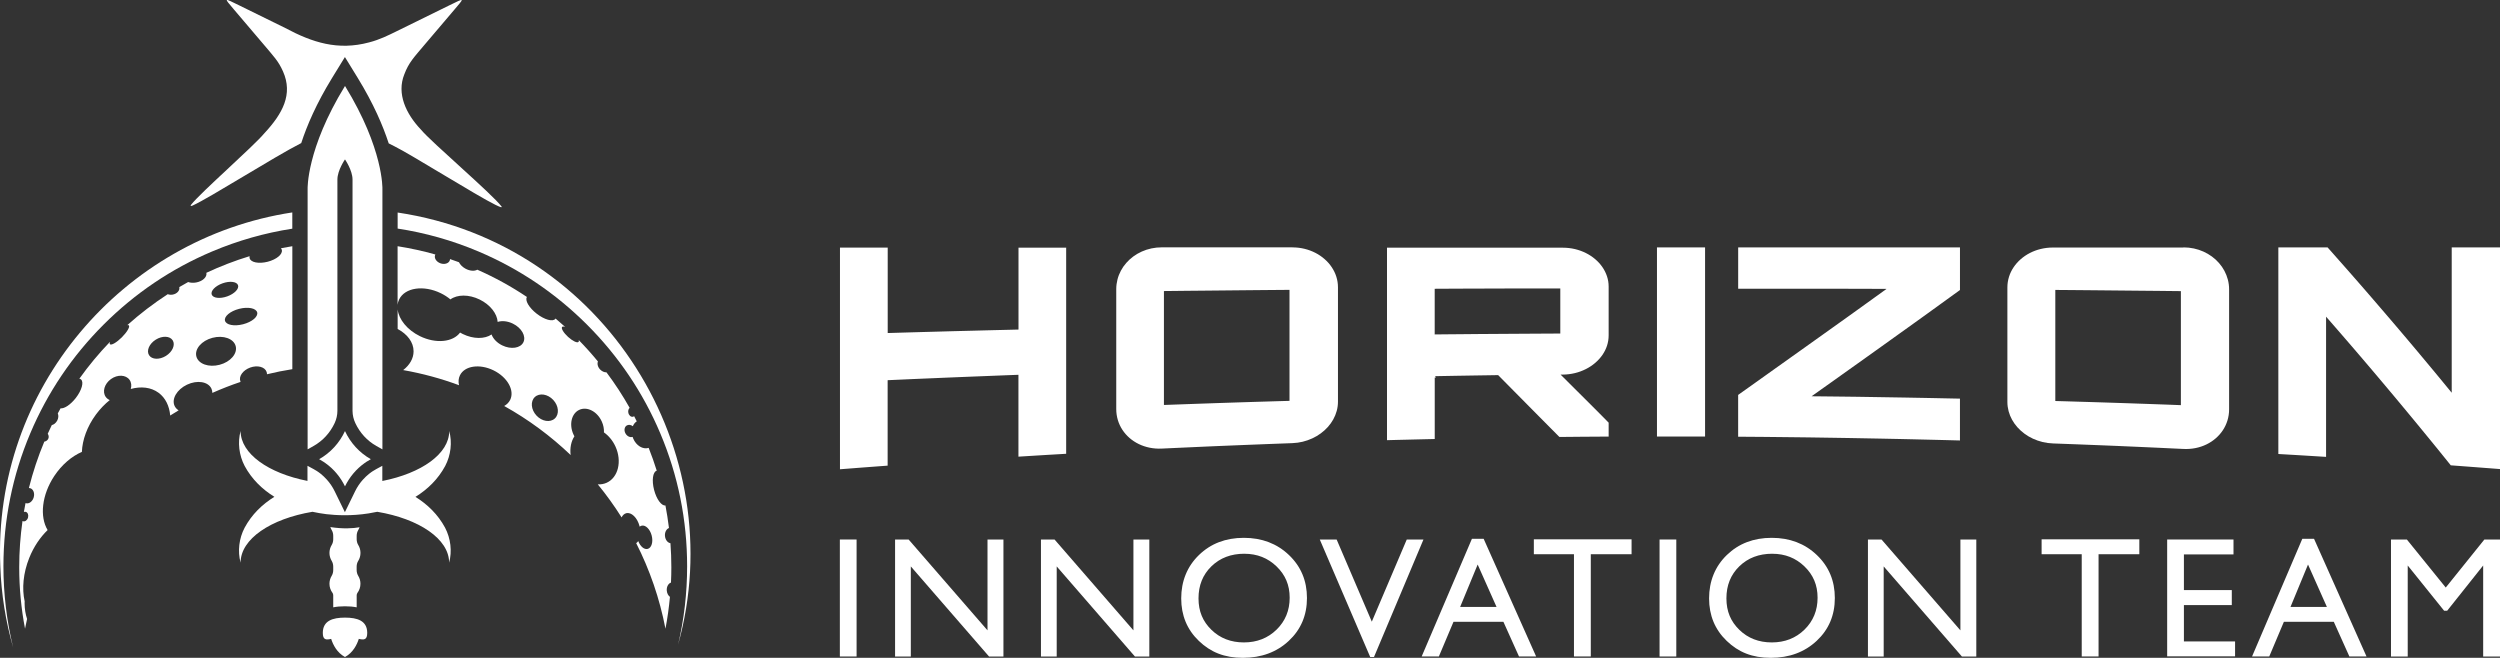 <?xml version="1.0" encoding="UTF-8"?><svg id="Layer_2" xmlns="http://www.w3.org/2000/svg" viewBox="0 0 808.15 212.65"><rect x="0" y="0" width="808.15" height="212.65" fill="#333333" stroke="none"/><g id="Exports"><g id="logo_-_combomark_-_Horizon_-_hoz_stack"><g id="sword"><g id="moon"><path d="M128.54,68.89v5c8.97,1.37,17.7,3.84,26.12,7.4,13.15,5.56,24.96,13.53,35.11,23.67,10.14,10.14,18.11,21.95,23.67,35.11,5.76,13.62,8.68,28.08,8.68,42.99,0,8.62-.98,17.08-2.92,25.32,17.4-62.38-23.38-129.58-90.66-139.68v.18Z" style="fill:#fff;"/><path d="M.1,183.06c.31,9.04,1.74,17.81,4.14,26.2-2.07-8.52-3.13-17.28-3.13-26.2,0-14.91,2.92-29.37,8.68-42.99,5.56-13.15,13.53-24.97,23.67-35.11,10.14-10.14,21.95-18.11,35.11-23.67,8.35-3.53,17.03-5.99,25.92-7.37v-5.25C39.58,77.03-2.33,125.91.1,183.06Z" style="fill:#fff;"/><path d="M216.9,188.33c.08-1.64.12-3.3.12-4.96,0-2.61-.1-5.2-.29-7.77-.9-.14-1.66-1.1-1.77-2.33-.11-1.2.45-2.27,1.29-2.59-.3-2.46-.68-4.89-1.14-7.29-1.27.19-2.89-2.01-3.67-5.03-.8-3.09-.41-5.86.86-6.21-.78-2.5-1.65-4.96-2.61-7.37-1.85.6-4.05-.72-5.01-3.05-.07-.17-.13-.33-.18-.5-.76.25-1.71-.15-2.24-1.01-.61-.98-.46-2.18.33-2.67.59-.37,1.36-.25,1.98.23.27-.66.7-1.22,1.27-1.58-.28-.56-.56-1.12-.85-1.67-.12.1-.26.16-.41.19-.65.12-1.31-.47-1.47-1.33-.12-.63.06-1.22.43-1.55-2.25-4-4.75-7.83-7.49-11.48-.66.02-1.41-.28-2.01-.88-.79-.79-1.06-1.86-.75-2.63-1.97-2.4-4.04-4.71-6.21-6.93.07.26.07.47-.05.6-.41.45-1.93-.28-3.39-1.61-1.47-1.34-2.33-2.78-1.92-3.23.17-.18.53-.16.99.01-1.02-.93-2.07-1.84-3.12-2.73-.02.03-.04.07-.06.1-.81,1.05-3.52.3-6.05-1.67-2.48-1.93-3.86-4.32-3.14-5.39-5.05-3.39-10.42-6.34-16.04-8.82-.91.54-2.43.44-3.86-.35-.98-.54-1.7-1.3-2.07-2.06-.96-.35-1.92-.69-2.88-1.02,0,.14-.03.28-.08.41-.35,1-1.71,1.43-3.02.96-1.31-.47-2.09-1.65-1.74-2.65.03-.07.07-.13.1-.2-3.98-1.13-8.06-2.02-12.22-2.68v18.94c.07-.6.23-1.18.5-1.74,1.87-3.83,7.91-4.72,13.48-2,1.15.56,2.19,1.24,3.1,1.99,2.18-1.6,5.92-1.68,9.44.04,3.44,1.68,5.66,4.58,5.83,7.24,1.37-.45,3.18-.29,4.91.55,2.83,1.38,4.35,4.07,3.41,6.02-.95,1.94-4.01,2.4-6.84,1.02-1.73-.84-2.96-2.18-3.45-3.53-2.2,1.5-5.85,1.54-9.29-.14-.31-.15-.61-.31-.89-.48-2.29,3.11-7.82,3.69-12.97,1.17-4.12-2.01-6.83-5.43-7.21-8.63v6.3c3.13,1.67,5.15,4.28,5.15,7.22,0,2.33-1.27,4.45-3.36,6.07,6.22,1.1,12.26,2.74,18.05,4.89-.26-1.12-.18-2.22.3-3.2,1.5-3.08,6.36-3.8,10.84-1.61,4.48,2.19,6.9,6.46,5.4,9.54-.42.85-1.09,1.51-1.94,1.99,7.83,4.36,15.05,9.71,21.48,15.85-.28-2.27.16-4.43,1.22-6.05-.11-.2-.22-.42-.32-.63-1.47-3.23-.61-6.79,1.92-7.94,2.53-1.15,5.77.54,7.24,3.77.54,1.18.76,2.4.71,3.54,1.51,1.06,2.83,2.62,3.72,4.56,2.17,4.77.9,10.01-2.84,11.71-.91.41-1.88.57-2.87.52,2.78,3.39,5.35,6.96,7.69,10.68.34-.69.84-1.18,1.48-1.35,1.67-.44,3.61,1.44,4.33,4.19.02.06.03.11.04.17.18-.16.38-.27.61-.33,1.25-.33,2.71,1.08,3.26,3.15.55,2.07-.02,4.02-1.28,4.35-1.12.3-2.41-.81-3.06-2.53-.19.28-.41.51-.66.68,4.37,8.6,7.59,17.89,9.46,27.65.65-3.38,1.13-6.81,1.45-10.29-.55-.41-.95-1.14-1.02-2.01-.11-1.23.48-2.31,1.35-2.61ZM179.36,135.27c-1.5,1.4-4.16.98-5.94-.94-1.78-1.91-2.01-4.6-.52-5.99s4.16-.98,5.94.94c1.78,1.91,2.01,4.6.52,5.99Z" style="fill:#fff;"/><path d="M90.84,80.27c.12.15.22.32.26.51.35,1.38-1.69,3.09-4.56,3.83-2.88.74-5.49.23-5.85-1.15-.05-.21-.05-.43,0-.65-4.82,1.47-9.49,3.27-13.99,5.38,0,.02.01.04.02.06.25,1.3-1.22,2.67-3.28,3.06-.96.18-1.89.12-2.62-.14-.97.53-1.92,1.08-2.87,1.64,0,.03.02.05.02.07.2,1.04-.75,2.09-2.12,2.35-.59.11-1.15.05-1.62-.13-4.62,3-9,6.35-13.08,10.01.22-.04.4-.03.5.07.44.44-.57,2.16-2.25,3.85-1.68,1.68-3.41,2.69-3.85,2.25-.14-.14-.12-.42,0-.78-3.58,3.72-6.89,7.7-9.9,11.92.19.03.36.1.5.21,1.05.81.3,3.52-1.67,6.05-1.68,2.15-3.69,3.47-4.9,3.32-.31.54-.61,1.09-.9,1.64.29.66.24,1.56-.21,2.37-.42.75-1.07,1.26-1.73,1.41-.45.93-.89,1.86-1.31,2.8.3.45.41.99.22,1.5-.21.57-.73.95-1.33,1.05-2.02,4.82-3.69,9.83-4.98,14.99.13,0,.27.02.4.05,1.02.29,1.54,1.61,1.16,2.95s-1.51,2.2-2.53,1.91c-.04-.01-.08-.04-.12-.05-.19.96-.37,1.92-.53,2.88.2-.07.41-.1.61-.04.64.18.96,1.01.73,1.85-.24.84-.95,1.38-1.58,1.2-.07-.02-.14-.05-.21-.09-.69,4.88-1.06,9.87-1.06,14.94,0,6.79.65,13.44,1.88,19.87.2-1.06.43-2.1.66-3.15-.51-1.55-.8-3.27-.8-5.11,0-.19.01-.38.02-.57-.91-4.13-.49-9.14,1.49-14.07,1.45-3.61,3.54-6.67,5.93-8.98-2.6-4.32-1.91-11.33,2.15-17.47,2.45-3.69,5.66-6.39,8.93-7.8.15-3.86,1.67-8.19,4.55-12.09,1.34-1.81,2.85-3.37,4.46-4.66-.51-.22-.96-.55-1.29-1.01-1.2-1.66-.45-4.25,1.67-5.78,2.12-1.53,4.81-1.42,6.01.24.6.84.71,1.91.4,2.96,3.32-.91,6.53-.58,8.99,1.23,2.24,1.65,3.48,4.28,3.76,7.35.9-.57,1.81-1.12,2.72-1.67-.56-.35-1.01-.82-1.29-1.4-1.07-2.25.72-5.34,4-6.9,3.28-1.56,6.81-1,7.88,1.25.21.44.31.92.31,1.41,2.97-1.32,6.02-2.51,9.14-3.56-.03-.07-.06-.13-.09-.2-.58-1.61.86-3.6,3.2-4.44,2.35-.84,4.72-.22,5.29,1.4.09.25.13.51.12.77,2.69-.66,5.43-1.2,8.2-1.64v-39.75c-1.22.2-2.44.41-3.65.65ZM53.65,115.04c-2.11,1.32-4.56,1.22-5.47-.23-.91-1.45.07-3.7,2.18-5.02,2.11-1.32,4.56-1.22,5.47.23.91,1.45-.07,3.7-2.18,5.02ZM71.93,91.59c2.35-.84,4.59-.57,5.01.59.42,1.17-1.15,2.79-3.49,3.63-2.35.84-4.59.57-5.01-.59-.42-1.17,1.15-2.8,3.49-3.63ZM70.99,117.92c-3.51.93-6.87-.27-7.51-2.68-.64-2.41,1.69-5.12,5.2-6.04,3.51-.93,6.87.27,7.51,2.68s-1.69,5.12-5.2,6.04ZM78.58,104.82c-2.88.74-5.49.23-5.85-1.15-.35-1.38,1.69-3.09,4.56-3.83,2.88-.74,5.49-.23,5.85,1.15.35,1.38-1.69,3.09-4.56,3.83Z" style="fill:#fff;"/></g><path id="star" d="M162.17,66.8c-3.17-4.2-22.79-20.87-26.14-24.95-4.82-5.08-7.84-11.58-5.34-17.8,1.44-3.85,3.2-5.59,6.55-9.58,3.11-3.65,6.5-7.65,9.56-11.25,1.53-1.8,2.54-2.94,2.44-3.17-.08-.27-1.46.44-3.87,1.62-4.63,2.27-12.63,6.21-17.03,8.37-2.95,1.45-5.63,2.79-9.01,3.66-10.09,2.72-18.36.04-27.12-4.65-4.89-2.41-10.34-5.08-15.14-7.44-2.18-1.07-3.5-1.73-3.72-1.6-.26.12.66,1.16,2.16,2.93,3.09,3.63,6.56,7.72,9.71,11.42,3.17,3.79,4.76,5.32,6.27,8.74,3.27,7.37-.12,13.61-6.01,19.96-3.65,4.37-20.39,18.95-23.7,23.11-.32.49-.1.5.45.29,5.67-2.56,26.21-15.66,35.15-20.21,1.86-5.7,4.91-12.81,9.95-21.02l4.17-6.79,4.17,6.79c5.07,8.26,8.13,15.41,9.99,21.12.6.29,1.2.59,1.78.9,5.35,2.63,26.72,16.03,32.67,18.94,1.56.75,2.24,1.03,2.05.59Z" style="fill:#fff;"/><path id="straight_blade" d="M111.52,27.8c-12.52,20.4-12.08,33.29-12.08,33.29v84.17l1.91-1.08c3-1.69,5.36-4.26,6.84-7.44.58-1.25.88-2.6.88-3.99V58.04c0-3,2.45-6.51,2.45-6.51,0,0,2.44,3.51,2.44,6.51v74.82c.02,1.34.32,2.66.89,3.88.74,1.59,1.7,3.03,2.85,4.28,1.15,1.25,2.49,2.32,3.99,3.16l1.93,1.09V61.1s.44-12.9-12.08-33.29Z" style="fill:#fff;"/><path id="grip" d="M115.8,181.32c.46-.75.73-1.63.73-2.58s-.26-1.82-.73-2.58c-.32-.52-.5-1.18-.5-1.85v-1.09c0-.68.18-1.34.5-1.86.18-.29.31-.6.43-.92-2.17.38-5.32.58-9.45-.06.12.34.27.67.45.98.32.52.49,1.18.49,1.86v1.09c0,.67-.17,1.33-.49,1.85-.46.75-.73,1.64-.73,2.58s.27,1.83.73,2.58c.32.53.49,1.18.49,1.86v1.09c0,.67-.17,1.33-.49,1.86-.46.75-.73,1.63-.73,2.58,0,1.1.37,2.12.98,2.94.17.21.24.51.24.82v3.86c1.11-.23,2.36-.34,3.79-.34s2.68.11,3.79.34v-3.86c0-.31.09-.61.25-.82.61-.83.97-1.84.97-2.94,0-.95-.26-1.83-.73-2.58-.32-.53-.5-1.18-.5-1.86v-1.09c0-.67.18-1.33.5-1.86Z" style="fill:#fff;"/><path id="hilt" d="M134.3,160.62c3.91-2.42,7.3-5.69,9.61-9.98,1.83-3.48,2.31-7.61,1.31-11.31,0,7.37-8.99,13.66-21.63,16.15v-4.9l-1.78.96-.2.11c-.4.22-.79.45-1.14.68-.11.07-.22.15-.33.22-.07.05-.13.09-.2.14-.24.17-.47.35-.7.53-.66.54-1.28,1.13-1.86,1.77,0,0,0,0-.01,0-1.02,1.13-1.9,2.42-2.58,3.82l-3.3,6.76-3.3-6.76c-.68-1.4-1.56-2.69-2.58-3.82,0,0,0,0-.01,0-.58-.64-1.19-1.24-1.86-1.78-.23-.18-.46-.36-.7-.53-.03-.02-.06-.04-.09-.06-.14-.1-.29-.2-.44-.3-.06-.04-.13-.08-.19-.12-.31-.2-.62-.39-.95-.56l-1.98-1.07v4.89c-12.63-2.49-21.61-8.78-21.62-16.15-1,3.7-.51,7.83,1.31,11.31,2.31,4.29,5.7,7.55,9.61,9.98-3.91,2.42-7.3,5.69-9.61,9.98-1.83,3.48-2.31,7.61-1.31,11.31,0-7.68,9.76-14.19,23.23-16.45,1.51.33,3.02.58,4.5.77,3.15.37,8.1.63,13.66-.25.93-.15,1.85-.32,2.79-.52,13.48,2.26,23.23,8.77,23.23,16.45,1-3.7.51-7.83-1.31-11.31-2.31-4.29-5.7-7.55-9.61-9.98Z" style="fill:#fff;"/><path id="Star_Core" d="M105.2,149.71c2.68,1.9,4.84,4.48,6.32,7.51,1.48-3.03,3.65-5.61,6.32-7.51.2-.14.4-.28.61-.42.46-.3.94-.58,1.43-.85-3.65-2.06-6.57-5.23-8.36-9.09-1.79,3.86-4.71,7.04-8.36,9.09.49.26.96.55,1.41.84.22.15.43.29.63.43Z" style="fill:#fff;"/><path id="pommel" d="M107.05,206.52c.61,1.91,1.87,4.46,4.47,5.87,2.59-1.41,3.86-3.96,4.47-5.87,1.65.39,2.72.36,2.72-1.92,0-3.97-3.22-4.95-7.18-4.95s-7.18.98-7.18,4.95c0,2.28,1.06,2.31,2.72,1.92Z" style="fill:#fff;"/></g><g id="txt_-_horizon"><path d="M344.65,79.97c0,1.4,0,2.77,0,4.11,0,1.33,0,2.64,0,3.91,0,1.27,0,2.51,0,3.73,0,1.22,0,2.41,0,3.58,0,1.17,0,2.32,0,3.45,0,1.13,0,2.25,0,3.35s0,2.19,0,3.27c0,1.08,0,2.14,0,3.21,0,1.06,0,2.12,0,3.17,0,1.05,0,2.11,0,3.16,0,1.05,0,2.11,0,3.17,0,1.06,0,2.13,0,3.21,0,1.08,0,2.16,0,3.27,0,1.1,0,2.22,0,3.35,0,1.13,0,2.28,0,3.45,0,1.17,0,2.36,0,3.58,0,1.22,0,2.46,0,3.73,0,1.27,0,2.57,0,3.91s0,2.7,0,4.11c-1.23.07-2.34.13-3.38.2s-2,.12-2.94.17c-.94.06-1.85.11-2.79.17-.94.06-1.9.11-2.94.18-1.04.06-2.15.13-3.38.21,0-1.32,0-2.57,0-3.74,0-1.18,0-2.3,0-3.37,0-1.08,0-2.11,0-3.12,0-1.01,0-2.01,0-3,0-.99,0-1.99,0-3,0-1.01,0-2.05,0-3.12,0-1.08,0-2.19,0-3.37,0-1.18,0-2.42,0-3.74-1.41.05-2.76.1-4.06.15-1.3.05-2.55.1-3.77.15s-2.39.09-3.53.14c-1.14.05-2.26.09-3.36.13-1.1.04-2.17.09-3.24.13s-2.12.09-3.18.13c-1.06.04-2.11.09-3.18.13-1.07.04-2.14.09-3.24.14s-2.21.09-3.36.14c-1.14.05-2.32.1-3.53.15-1.21.05-2.47.11-3.77.17-1.3.06-2.65.12-4.06.18,0,1.38,0,2.67,0,3.9,0,1.23,0,2.39,0,3.52s0,2.2,0,3.26c0,1.06,0,2.09,0,3.13,0,1.04,0,2.07,0,3.13,0,1.06,0,2.14,0,3.26s0,2.29,0,3.52,0,2.52,0,3.9c-1.23.09-2.34.17-3.38.25s-2,.15-2.93.22c-.94.07-1.85.14-2.79.21s-1.9.15-2.93.23c-1.04.08-2.14.17-3.38.26v-12.03c0-1.25,0-2.48,0-3.68v-40.24c0-1.2,0-2.43,0-3.68v-12.03h15.43c0,1.38,0,2.67,0,3.9s0,2.39,0,3.52c0,1.12,0,2.2,0,3.26s0,2.09,0,3.13c0,1.04,0,2.07,0,3.13s0,2.14,0,3.26,0,2.29,0,3.52c0,1.23,0,2.52,0,3.9,1.41-.04,2.76-.08,4.06-.12,1.3-.04,2.55-.07,3.77-.11,1.21-.03,2.39-.07,3.53-.1,1.15-.03,2.26-.06,3.36-.09,1.1-.03,2.17-.06,3.24-.09,1.07-.03,2.12-.06,3.18-.09,1.06-.03,2.11-.06,3.18-.08,1.07-.03,2.14-.06,3.24-.08,1.1-.03,2.21-.06,3.36-.09s2.32-.06,3.53-.09c1.21-.03,2.47-.06,3.77-.09,1.3-.03,2.65-.07,4.06-.1,0-1.32,0-2.57,0-3.74,0-1.18,0-2.3,0-3.37s0-2.11,0-3.12c0-1.01,0-2.01,0-3,0-.99,0-1.99,0-3,0-1.01,0-2.05,0-3.12,0-1.08,0-2.19,0-3.37,0-1.18,0-2.42,0-3.74h15.43Z" style="fill:#fff;"/><path d="M417.8,79.97c1.34,0,2.65.16,3.89.46,1.24.3,2.42.74,3.51,1.3,1.09.56,2.09,1.24,2.98,2.02s1.67,1.65,2.31,2.61c.64.96,1.15,1.99,1.49,3.08.35,1.09.53,2.25.53,3.44,0,1.34,0,2.63,0,3.86,0,1.23,0,2.42,0,3.56,0,1.14,0,2.25,0,3.33,0,1.08,0,2.13,0,3.16,0,1.03,0,2.05,0,3.06,0,1.01,0,2.02,0,3.03,0,1.01,0,2.03,0,3.06,0,1.03,0,2.08,0,3.16,0,1.08,0,2.18,0,3.33,0,1.14,0,2.33,0,3.56,0,1.23,0,2.52,0,3.86,0,1.02-.14,2.02-.4,2.98-.26.96-.64,1.88-1.12,2.75-.48.87-1.07,1.69-1.75,2.45s-1.45,1.45-2.29,2.07c-.84.62-1.76,1.16-2.74,1.61-.98.45-2.01.82-3.09,1.08-1.08.26-2.2.42-3.36.46-1.41.05-2.76.1-4.05.15-1.3.05-2.55.09-3.76.14-1.21.05-2.38.09-3.53.14-1.14.04-2.26.09-3.35.13-1.09.04-2.17.09-3.23.13-1.06.04-2.12.09-3.18.13s-2.11.09-3.18.13c-1.06.05-2.14.09-3.23.14-1.09.05-2.21.1-3.35.15-1.14.05-2.32.1-3.53.16-1.21.06-2.46.11-3.76.17-1.3.06-2.65.12-4.05.19-1.36.07-2.68-.04-3.92-.29s-2.43-.65-3.52-1.18c-1.09-.53-2.09-1.19-2.98-1.96-.89-.77-1.66-1.65-2.3-2.62-.64-.97-1.14-2.03-1.48-3.16-.34-1.13-.52-2.33-.52-3.58,0-1.41,0-2.75,0-4.05,0-1.29,0-2.53,0-3.73,0-1.2,0-2.36,0-3.49,0-1.13,0-2.23,0-3.31,0-1.08,0-2.15,0-3.21,0-1.06,0-2.11,0-3.17s0-2.13,0-3.21c0-1.08,0-2.18,0-3.31,0-1.13,0-2.29,0-3.49,0-1.2,0-2.44,0-3.73s0-2.64,0-4.05c0-1.07.14-2.11.39-3.11.25-1,.63-1.96,1.11-2.86.48-.9,1.06-1.74,1.74-2.51.67-.77,1.44-1.47,2.28-2.09.84-.62,1.76-1.15,2.74-1.59.98-.44,2.02-.78,3.1-1.01,1.09-.23,2.22-.35,3.39-.35h42.2ZM376.24,130.91c1.35-.05,2.65-.1,3.9-.14,1.25-.05,2.45-.09,3.62-.13,1.17-.04,2.29-.08,3.39-.12,1.1-.04,2.17-.08,3.22-.11,1.05-.04,2.09-.07,3.11-.11,1.02-.03,2.04-.07,3.06-.1s2.03-.07,3.06-.1c1.02-.03,2.06-.07,3.11-.1,1.05-.03,2.12-.07,3.22-.1,1.1-.03,2.23-.07,3.39-.1,1.17-.03,2.37-.07,3.62-.11,1.25-.04,2.55-.07,3.9-.11,0-1.44,0-2.8,0-4.11,0-1.31,0-2.55,0-3.76,0-1.21,0-2.37,0-3.5,0-1.13,0-2.24,0-3.33,0-1.09,0-2.17,0-3.24,0-1.08,0-2.15,0-3.24,0-1.09,0-2.2,0-3.33,0-1.13,0-2.3,0-3.5s0-2.45,0-3.76c0-1.31,0-2.67,0-4.11-1.35.01-2.65.02-3.9.03-1.25.01-2.45.02-3.62.03-1.17,0-2.29.02-3.39.03-1.1,0-2.17.02-3.22.03-1.05,0-2.09.02-3.11.03-1.02,0-2.04.02-3.06.03s-2.03.02-3.05.03-2.06.02-3.11.03-2.12.02-3.22.03c-1.1.01-2.23.02-3.39.03-1.17.01-2.37.02-3.62.04-1.25.01-2.55.03-3.9.04,0,1.34,0,2.62,0,3.85,0,1.23,0,2.41,0,3.55s0,2.24,0,3.32c0,1.07,0,2.12,0,3.15,0,1.03,0,2.04,0,3.05,0,1.01,0,2.01,0,3.02,0,1.01,0,2.02,0,3.05,0,1.03,0,2.08,0,3.15,0,1.07,0,2.18,0,3.32,0,1.14,0,2.32,0,3.55,0,1.23,0,2.51,0,3.85Z" style="fill:#fff;"/><path d="M520.01,108.44c0,1.15-.19,2.26-.53,3.32s-.86,2.07-1.5,3c-.65.93-1.43,1.79-2.33,2.56s-1.91,1.44-3.01,1.99c-1.1.56-2.29,1-3.54,1.3-1.25.3-2.57.47-3.93.48-.28,0-.42,0-.7,0,.73.72,1.46,1.46,2.2,2.19.74.74,1.48,1.48,2.23,2.22.75.74,1.5,1.49,2.25,2.24.75.75,1.5,1.5,2.25,2.24.75.75,1.49,1.5,2.24,2.24.74.74,1.48,1.48,2.21,2.22.73.74,1.45,1.47,2.16,2.19,0,.9,0,1.58,0,2.25,0,.68,0,1.35,0,2.25-1.27,0-2.42.01-3.49.02-1.07,0-2.07.01-3.03.02s-1.91.02-2.88.02c-.97,0-1.96.02-3.03.03-1.07,0-2.22.02-3.49.03-.99-1-1.92-1.93-2.8-2.82-.88-.89-1.72-1.73-2.52-2.54-.8-.81-1.58-1.59-2.34-2.36-.76-.77-1.5-1.51-2.24-2.26-.74-.75-1.49-1.5-2.24-2.27-.76-.77-1.53-1.55-2.34-2.36-.8-.81-1.64-1.66-2.52-2.55-.88-.89-1.81-1.83-2.8-2.83-1.37.02-2.62.04-3.8.06-1.18.02-2.28.04-3.34.05-1.06.02-2.09.03-3.11.05-1.03.02-2.05.04-3.11.05-1.06.02-2.17.04-3.34.06-1.18.02-2.43.05-3.8.07.2,0,.3.17.3.51,0,0-.2,0-.3-.08,0,1.33,0,2.54,0,3.68,0,1.14,0,2.21,0,3.24,0,1.03,0,2.02,0,3.02,0,.99,0,1.99,0,3.02,0,1.03,0,2.1,0,3.24,0,1.14,0,2.36,0,3.68-1.23.03-2.35.05-3.38.08-1.04.02-2,.05-2.94.07s-1.85.04-2.79.07c-.94.02-1.9.05-2.94.07-1.04.03-2.15.06-3.38.09,0-1.38,0-2.73,0-4.04,0-1.31,0-2.59,0-3.83,0-1.25,0-2.46,0-3.65,0-1.19,0-2.36,0-3.5,0-1.14,0-2.27,0-3.37,0-1.11,0-2.19,0-3.27,0-1.08,0-2.14,0-3.19,0-1.05,0-2.1,0-3.14,0-1.04,0-2.08,0-3.12,0-1.04,0-2.08,0-3.12,0-1.04,0-2.09,0-3.14,0-1.05,0-2.12,0-3.19,0-1.08,0-2.16,0-3.27,0-1.11,0-2.23,0-3.37,0-1.14,0-2.31,0-3.5,0-1.19,0-2.41,0-3.65,0-1.25,0-2.52,0-3.83,0-1.31,0-2.66,0-4.04,1.42,0,2.8,0,4.14,0h3.9c1.27,0,2.5,0,3.7,0h10.24c1.09,0,2.16,0,3.24,0h9.64c1.09,0,2.19,0,3.3,0h14.54c1.34,0,2.71,0,4.13,0,1.36,0,2.68.16,3.93.45,1.25.3,2.44.73,3.54,1.28,1.1.55,2.11,1.22,3,1.98.9.76,1.68,1.62,2.32,2.55.64.93,1.15,1.94,1.5,3s.53,2.17.53,3.32c0,1.26,0,2.4,0,3.46,0,1.06,0,2.05,0,3.01,0,.96,0,1.9,0,2.86,0,.96,0,1.95,0,3.01,0,1.06,0,2.2,0,3.46ZM463.76,108.11c1.35-.01,2.65-.03,3.9-.04,1.25-.01,2.45-.02,3.62-.03,1.17-.01,2.29-.02,3.39-.03,1.1,0,2.17-.02,3.23-.03,1.05,0,2.09-.02,3.11-.02,1.02,0,2.04-.02,3.06-.02,1.02,0,2.03-.01,3.06-.02,1.02,0,2.06-.01,3.11-.02,1.05,0,2.12-.01,3.23-.02,1.1,0,2.23-.01,3.39-.02,1.17,0,2.37-.01,3.62-.02,1.25,0,2.55-.01,3.9-.02,0-1.46,0-2.73,0-3.91s0-2.27,0-3.37,0-2.18,0-3.37c0-1.18,0-2.46,0-3.91-1.35,0-2.65,0-3.9,0-1.25,0-2.45,0-3.62,0-1.17,0-2.29,0-3.39,0-1.1,0-2.17,0-3.22,0-1.05,0-2.09,0-3.11,0-1.02,0-2.04,0-3.06.01s-2.03,0-3.06.01-2.06,0-3.11.01c-1.05,0-2.12,0-3.22.01-1.1,0-2.23,0-3.39.01s-2.37.01-3.62.02c-1.25,0-2.55.01-3.9.02,0,1.18,0,2.24,0,3.23s0,1.91,0,2.8c0,.89,0,1.77,0,2.66,0,.89,0,1.81,0,2.8,0,.99,0,2.05,0,3.23Z" style="fill:#fff;"/><path d="M535.65,79.97h15.53c0,1.44,0,2.83,0,4.19,0,1.36,0,2.68,0,3.97,0,1.29,0,2.55,0,3.78,0,1.23,0,2.43,0,3.61,0,1.18,0,2.34,0,3.48,0,1.14,0,2.26,0,3.37,0,1.11,0,2.21,0,3.3,0,1.09,0,2.17,0,3.25,0,1.08,0,2.16,0,3.24,0,1.08,0,2.16,0,3.25,0,1.09,0,2.19,0,3.3,0,1.11,0,2.23,0,3.37,0,1.14,0,2.3,0,3.48,0,1.18,0,2.38,0,3.61,0,1.23,0,2.49,0,3.78,0,1.29,0,2.61,0,3.97,0,1.36,0,2.76,0,4.19-1.24,0-2.36,0-3.41,0-1.04,0-2.01,0-2.96,0-.94,0-1.86,0-2.81,0-.94,0-1.91,0-2.96,0-1.04,0-2.16,0-3.41,0,0-1.44,0-2.83,0-4.19s0-2.68,0-3.97v-3.77c0-1.23,0-2.43,0-3.61s0-2.34,0-3.48v-6.67c0-1.09,0-2.17,0-3.25v-3.24c0-1.08,0-2.16,0-3.25v-3.3c0-1.11,0-2.23,0-3.37v-3.48c0-1.18,0-2.38,0-3.61s0-2.49,0-3.77v-3.97c0-1.36,0-2.75,0-4.19Z" style="fill:#fff;"/><path d="M561.92,79.97h71.66c0,1.38,0,2.58,0,3.7,0,1.12,0,2.15,0,3.19,0,1.03,0,2.07,0,3.19s0,2.33,0,3.7c-1.13.82-2.22,1.61-3.29,2.38s-2.1,1.52-3.11,2.25c-1.01.73-2,1.44-2.96,2.14-.96.7-1.91,1.37-2.83,2.04-.93.67-1.83,1.32-2.73,1.96-.89.64-1.77,1.27-2.65,1.9-.87.62-1.73,1.24-2.59,1.85s-1.7,1.22-2.55,1.83c-.85.61-1.69,1.21-2.54,1.82-.85.61-1.7,1.21-2.55,1.82-.86.61-1.72,1.22-2.59,1.85-.87.62-1.75,1.25-2.65,1.89-.89.64-1.8,1.28-2.73,1.94-.93.66-1.87,1.33-2.83,2.02s-1.95,1.39-2.96,2.11c-1.01.72-2.05,1.46-3.12,2.21-1.07.76-2.16,1.53-3.29,2.34,1.37.01,2.69.03,3.97.04,1.28.01,2.52.03,3.72.04,1.2.01,2.37.03,3.51.04,1.14.01,2.25.03,3.34.04,1.09.01,2.16.03,3.22.05,1.06.02,2.1.03,3.13.05,1.04.02,2.06.03,3.09.05,1.03.02,2.06.03,3.09.05,1.04.02,2.08.03,3.13.05,1.06.02,2.13.04,3.22.06,1.09.02,2.2.04,3.34.06,1.14.02,2.31.04,3.51.07,1.2.02,2.44.05,3.72.08s2.6.05,3.97.08c0,1.35,0,2.53,0,3.63s0,2.11,0,3.13c0,1.01,0,2.03,0,3.13,0,1.1,0,2.28,0,3.63-1.43-.04-2.83-.08-4.2-.11-1.37-.04-2.7-.07-4-.1-1.3-.03-2.58-.06-3.83-.09s-2.48-.06-3.68-.09c-1.2-.03-2.39-.05-3.55-.08-1.16-.03-2.31-.05-3.45-.07-1.13-.02-2.25-.05-3.36-.07-1.11-.02-2.21-.04-3.29-.06-1.09-.02-2.17-.04-3.25-.06-1.08-.02-2.15-.04-3.23-.06-1.08-.02-2.15-.04-3.23-.05-1.08-.02-2.16-.03-3.25-.05-1.09-.02-2.19-.03-3.3-.05-1.11-.02-2.23-.03-3.36-.05-1.13-.01-2.28-.03-3.45-.04-1.17-.01-2.35-.03-3.55-.04-1.2-.01-2.43-.03-3.68-.04-1.25-.01-2.53-.02-3.83-.04-1.31-.01-2.64-.02-4.01-.03-1.37-.01-2.76-.02-4.2-.03,0-1.35,0-2.53,0-3.63s0-2.11,0-3.12c0-1.01,0-2.03,0-3.13,0-1.1,0-2.28,0-3.63,1.13-.8,2.23-1.58,3.29-2.34,1.07-.76,2.1-1.5,3.12-2.22,1.01-.72,2-1.42,2.96-2.11.96-.69,1.91-1.36,2.83-2.02.93-.66,1.83-1.31,2.73-1.94.89-.64,1.78-1.26,2.65-1.89s1.73-1.23,2.59-1.84c.86-.61,1.7-1.22,2.55-1.82.85-.6,1.69-1.21,2.54-1.81s1.7-1.21,2.55-1.82c.86-.61,1.72-1.23,2.59-1.85.87-.62,1.75-1.25,2.65-1.89.89-.64,1.8-1.29,2.73-1.95.93-.66,1.87-1.34,2.83-2.03.96-.69,1.95-1.4,2.96-2.13,1.01-.73,2.05-1.47,3.11-2.24,1.07-.77,2.16-1.56,3.29-2.37-1.37,0-2.69-.01-3.97-.02s-2.52-.01-3.72-.01c-1.2,0-2.37,0-3.51-.01-1.14,0-2.25,0-3.34-.01s-2.16,0-3.22-.01c-1.06,0-2.1,0-3.13,0-1.04,0-2.06,0-3.09,0-1.03,0-2.06,0-3.09,0-1.04,0-2.08,0-3.13,0-1.06,0-2.13,0-3.22,0-1.09,0-2.2,0-3.34,0s-2.31,0-3.51,0c-1.2,0-2.44,0-3.72,0s-2.6,0-3.97,0c0-1.33,0-2.49,0-3.56s0-2.07,0-3.07c0-.99,0-1.99,0-3.07,0-1.08,0-2.24,0-3.56Z" style="fill:#fff;"/><path d="M705.84,79.97c1.15,0,2.27.12,3.35.35s2.12.57,3.09,1.01c.98.44,1.89.97,2.74,1.59s1.61,1.32,2.29,2.1c.68.77,1.27,1.62,1.75,2.52.48.9.86,1.86,1.12,2.86.26,1,.4,2.04.4,3.12,0,1.41,0,2.76,0,4.05,0,1.29,0,2.54,0,3.74,0,1.2,0,2.36,0,3.49,0,1.13,0,2.23,0,3.32,0,1.08,0,2.15,0,3.21,0,1.06,0,2.12,0,3.18,0,1.06,0,2.13,0,3.21,0,1.08,0,2.19,0,3.32,0,1.13,0,2.29,0,3.49,0,1.2,0,2.44,0,3.74,0,1.29,0,2.64,0,4.05,0,1.25-.18,2.45-.53,3.59-.34,1.13-.85,2.19-1.49,3.17-.64.97-1.42,1.85-2.31,2.62-.89.77-1.89,1.43-2.98,1.96-1.09.53-2.27.93-3.51,1.18s-2.55.35-3.89.29c-1.41-.07-2.75-.13-4.05-.19s-2.55-.12-3.76-.18c-1.21-.06-2.38-.11-3.53-.16-1.14-.05-2.26-.1-3.35-.15-1.09-.05-2.17-.1-3.23-.14-1.06-.05-2.12-.09-3.17-.14-1.06-.04-2.11-.09-3.18-.13-1.06-.04-2.14-.09-3.23-.13-1.09-.04-2.21-.09-3.35-.13-1.14-.05-2.32-.09-3.53-.14s-2.46-.09-3.76-.14c-1.3-.05-2.65-.1-4.06-.15-1.17-.04-2.3-.2-3.39-.46-1.09-.26-2.13-.63-3.11-1.08-.98-.45-1.9-1-2.74-1.62-.84-.62-1.61-1.32-2.28-2.07-.67-.76-1.26-1.58-1.74-2.45-.48-.87-.85-1.79-1.11-2.75-.25-.96-.39-1.96-.39-2.98,0-1.35,0-2.63,0-3.87s0-2.42,0-3.57c0-1.15,0-2.25,0-3.33,0-1.08,0-2.13,0-3.16s0-2.05,0-3.06c0-1.01,0-2.02,0-3.03,0-1.01,0-2.03,0-3.06s0-2.09,0-3.16c0-1.08,0-2.19,0-3.33,0-1.15,0-2.33,0-3.57,0-1.24,0-2.52,0-3.87,0-1.19.18-2.35.52-3.44.34-1.09.84-2.13,1.48-3.08.64-.96,1.41-1.83,2.3-2.61.89-.78,1.89-1.46,2.98-2.02s2.27-1,3.52-1.3c1.25-.3,2.56-.46,3.92-.46h42.2ZM664.4,129.63c1.35.04,2.65.08,3.9.11,1.25.04,2.45.07,3.62.11,1.17.04,2.29.07,3.39.1s2.17.07,3.22.1c1.05.03,2.09.07,3.11.1,1.02.03,2.04.07,3.06.1s2.03.07,3.05.1,2.06.07,3.11.11c1.05.04,2.12.07,3.22.11,1.1.04,2.23.08,3.39.12,1.17.04,2.37.09,3.62.13s2.55.09,3.9.15c0-1.34,0-2.62,0-3.85s0-2.41,0-3.55,0-2.25,0-3.32c0-1.08,0-2.12,0-3.15,0-1.03,0-2.05,0-3.05,0-1.01,0-2.01,0-3.02,0-1.01,0-2.02,0-3.05,0-1.03,0-2.08,0-3.15,0-1.08,0-2.18,0-3.32,0-1.14,0-2.32,0-3.55,0-1.23,0-2.51,0-3.85-1.35-.01-2.65-.03-3.9-.04-1.25-.01-2.45-.02-3.62-.04-1.17-.01-2.29-.02-3.39-.03-1.1-.01-2.17-.02-3.22-.03-1.05-.01-2.09-.02-3.11-.03s-2.04-.02-3.05-.03c-1.02,0-2.03-.02-3.06-.03-1.02,0-2.06-.02-3.11-.03-1.05,0-2.12-.02-3.22-.03-1.1,0-2.23-.02-3.39-.03-1.17,0-2.37-.02-3.62-.03-1.25-.01-2.55-.02-3.9-.03,0,1.44,0,2.8,0,4.11,0,1.31,0,2.56,0,3.76,0,1.21,0,2.37,0,3.51,0,1.13,0,2.24,0,3.33,0,1.09,0,2.17,0,3.25,0,1.08,0,2.15,0,3.25,0,1.09,0,2.2,0,3.33,0,1.13,0,2.3,0,3.51,0,1.21,0,2.46,0,3.76,0,1.31,0,2.67,0,4.11Z" style="fill:#fff;"/><path d="M792.53,79.97h15.63v71.66c-1.27-.1-2.42-.19-3.49-.27-1.07-.08-2.06-.16-3.03-.23-.97-.07-1.91-.15-2.88-.22s-1.96-.15-3.03-.23c-1.07-.08-2.21-.17-3.49-.26-.89-1.11-1.76-2.19-2.61-3.24-.85-1.05-1.67-2.07-2.48-3.06-.81-.99-1.59-1.96-2.37-2.9-.77-.94-1.53-1.87-2.27-2.77-.74-.9-1.47-1.79-2.18-2.65s-1.42-1.72-2.12-2.56c-.7-.84-1.38-1.67-2.07-2.49s-1.36-1.63-2.03-2.44c-.67-.81-1.35-1.61-2.02-2.41-.67-.8-1.34-1.6-2.02-2.4-.67-.8-1.35-1.6-2.03-2.41-.68-.81-1.37-1.62-2.07-2.44s-1.4-1.65-2.12-2.49c-.72-.84-1.44-1.69-2.18-2.55-.74-.86-1.5-1.74-2.27-2.64-.77-.9-1.56-1.81-2.37-2.74-.81-.93-1.63-1.89-2.48-2.86-.85-.98-1.72-1.98-2.62-3,0,1.39,0,2.74,0,4.03,0,1.3,0,2.55,0,3.76,0,1.21,0,2.39,0,3.54s0,2.27,0,3.36c0,1.1,0,2.17,0,3.24s0,2.12,0,3.16c0,1.05,0,2.09,0,3.14,0,1.05,0,2.1,0,3.16,0,1.06,0,2.14,0,3.24,0,1.1,0,2.22,0,3.36,0,1.15,0,2.32,0,3.54,0,1.21,0,2.46,0,3.76,0,1.3,0,2.64,0,4.03-1.23-.08-2.34-.14-3.38-.21s-2-.12-2.94-.18c-.94-.06-1.85-.11-2.79-.17s-1.9-.11-2.94-.17c-1.04-.06-2.15-.13-3.38-.2,0-1.41,0-2.77,0-4.11s0-2.64,0-3.91c0-1.27,0-2.52,0-3.74,0-1.22,0-2.41,0-3.58,0-1.17,0-2.32,0-3.46,0-1.13,0-2.25,0-3.35,0-1.1,0-2.19,0-3.27,0-1.08,0-2.15,0-3.21,0-1.06,0-2.12,0-3.18,0-1.06,0-2.11,0-3.16,0-1.06,0-2.11,0-3.18,0-1.06,0-2.13,0-3.21,0-1.08,0-2.17,0-3.27,0-1.1,0-2.22,0-3.35,0-1.13,0-2.28,0-3.46,0-1.17,0-2.37,0-3.58,0-1.22,0-2.46,0-3.74s0-2.58,0-3.91c0-1.34,0-2.7,0-4.11h15.92c.94,1.06,1.86,2.1,2.75,3.11.89,1.01,1.76,1.99,2.61,2.95.85.96,1.67,1.9,2.48,2.82.81.92,1.6,1.82,2.37,2.71.77.89,1.53,1.76,2.28,2.62.75.86,1.49,1.71,2.21,2.56.73.84,1.45,1.68,2.16,2.51.72.83,1.43,1.66,2.14,2.49s1.42,1.65,2.13,2.49c.71.83,1.42,1.67,2.14,2.51.72.84,1.44,1.69,2.16,2.55.73.86,1.47,1.74,2.21,2.62.75.89,1.51,1.79,2.28,2.72.77.92,1.56,1.87,2.37,2.84.81.97,1.63,1.96,2.48,2.98.85,1.02,1.71,2.07,2.6,3.15.89,1.08,1.81,2.2,2.75,3.35,0-1.45,0-2.84,0-4.18,0-1.34,0-2.64,0-3.9,0-1.26,0-2.48,0-3.67,0-1.19,0-2.35,0-3.49,0-1.14,0-2.25,0-3.36,0-1.1,0-2.19,0-3.28,0-1.09,0-2.17,0-3.25,0-1.09,0-2.18,0-3.28,0-1.1,0-2.22,0-3.36,0-1.14,0-2.3,0-3.49,0-1.19,0-2.41,0-3.66,0-1.26,0-2.55,0-3.9,0-1.34,0-2.73,0-4.18Z" style="fill:#fff;"/></g><g id="txt_-_innovation_team"><path d="M271.49,174.4h5.41v37.82h-5.41v-37.82Z" style="fill:#fff;"/><path d="M319.23,174.4h5.14v37.82h-4.66l-25.28-29.12v29.12h-5.09v-37.82h4.38l25.5,29.37v-29.37Z" style="fill:#fff;"/><path d="M366.39,174.4h5.14v37.82h-4.66l-25.28-29.12v29.12h-5.09v-37.82h4.39l25.5,29.37v-29.37Z" style="fill:#fff;"/><path d="M402.07,173.86c5.84,0,10.71,1.85,14.59,5.55,3.89,3.7,5.83,8.34,5.83,13.91s-1.96,10.19-5.88,13.85c-3.92,3.65-8.87,5.48-14.84,5.48s-10.45-1.83-14.24-5.48c-3.8-3.65-5.69-8.23-5.69-13.74s1.91-10.32,5.74-14.02c3.82-3.7,8.66-5.55,14.5-5.55ZM402.28,179c-4.33,0-7.88,1.35-10.67,4.06s-4.18,6.16-4.18,10.37,1.4,7.47,4.19,10.18c2.79,2.71,6.29,4.06,10.49,4.06s7.74-1.38,10.56-4.14c2.82-2.76,4.23-6.2,4.23-10.31s-1.41-7.38-4.23-10.11c-2.82-2.73-6.29-4.1-10.4-4.1Z" style="fill:#fff;"/><path d="M454.76,174.4h5.39l-15.99,37.98h-1.23l-16.3-37.98h5.45l11.37,26.56,11.3-26.56Z" style="fill:#fff;"/><path d="M475.81,174.18h3.8l16.96,38.03h-5.54l-5.04-11.21h-16.13l-4.73,11.21h-5.56l16.24-38.03ZM483.77,196.19l-6.1-13.7-5.66,13.7h11.76Z" style="fill:#fff;"/><path d="M495.83,174.34h31.59v4.82h-13.18v33.05h-5.44v-33.05h-12.97v-4.82Z" style="fill:#fff;"/><path d="M536.47,174.4h5.41v37.82h-5.41v-37.82Z" style="fill:#fff;"/><path d="M572.71,173.86c5.84,0,10.71,1.85,14.59,5.55,3.89,3.7,5.83,8.34,5.83,13.91s-1.96,10.19-5.88,13.85c-3.92,3.65-8.87,5.48-14.84,5.48s-10.45-1.83-14.24-5.48c-3.8-3.65-5.69-8.23-5.69-13.74s1.91-10.32,5.74-14.02,8.66-5.55,14.5-5.55ZM572.93,179c-4.33,0-7.88,1.35-10.67,4.06s-4.18,6.16-4.18,10.37,1.4,7.47,4.19,10.18c2.79,2.71,6.29,4.06,10.49,4.06s7.74-1.38,10.56-4.14c2.82-2.76,4.23-6.2,4.23-10.31s-1.41-7.38-4.23-10.11c-2.82-2.73-6.29-4.1-10.4-4.1Z" style="fill:#fff;"/><path d="M633.72,174.4h5.14v37.82h-4.66l-25.28-29.12v29.12h-5.09v-37.82h4.39l25.5,29.37v-29.37Z" style="fill:#fff;"/><path d="M659.97,174.34h31.59v4.82h-13.18v33.05h-5.44v-33.05h-12.97v-4.82Z" style="fill:#fff;"/><path d="M700.56,174.4h21.44v4.82h-16.03v11.53h15.48v4.85h-15.48v11.75h16.54v4.82h-21.95v-37.76Z" style="fill:#fff;"/><path d="M744.23,174.18h3.81l16.96,38.03h-5.54l-5.04-11.21h-16.13l-4.73,11.21h-5.56l16.24-38.03ZM752.19,196.19l-6.1-13.7-5.66,13.7h11.76Z" style="fill:#fff;"/><path d="M803.09,174.4h5.06v37.82h-5.44v-29.42l-11.63,14.62h-1l-11.76-14.62v29.42h-5.41v-37.82h5.13l12.57,15.53,12.49-15.53Z" style="fill:#fff;"/></g></g></g></svg>